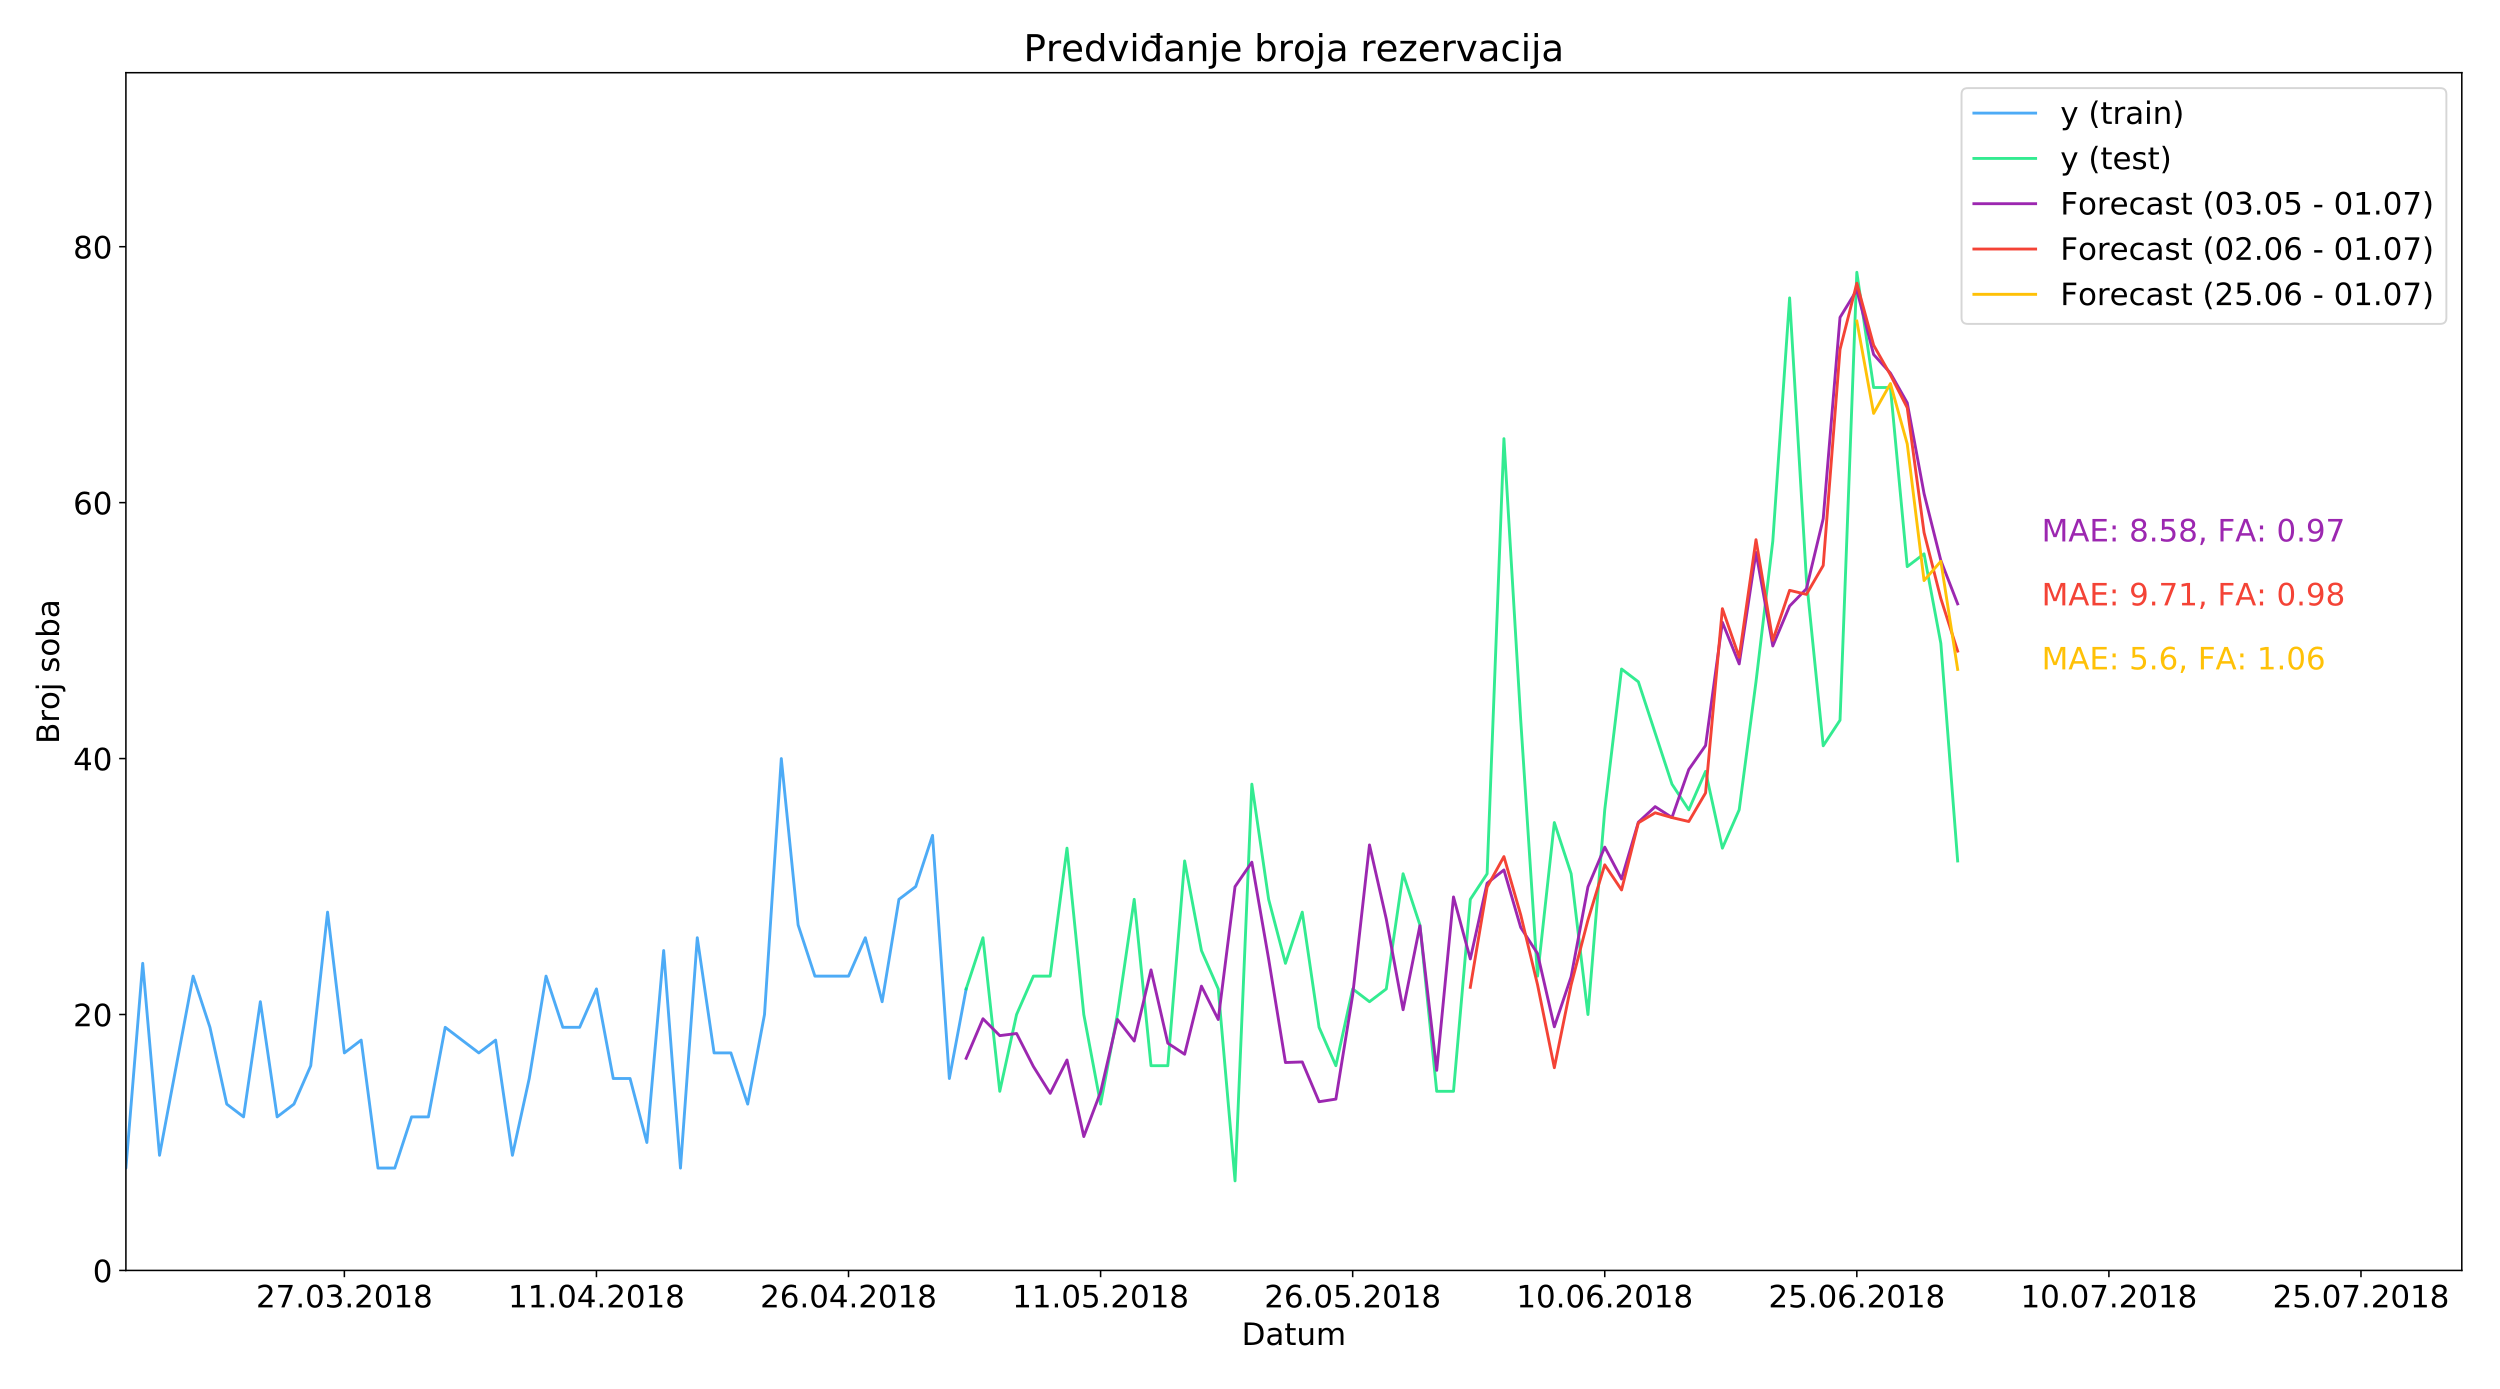 <?xml version="1.0" encoding="utf-8" standalone="no"?>
<!DOCTYPE svg PUBLIC "-//W3C//DTD SVG 1.1//EN"
  "http://www.w3.org/Graphics/SVG/1.1/DTD/svg11.dtd">
<!-- Created with matplotlib (https://matplotlib.org/) -->
<svg height="720pt" version="1.1" viewBox="0 0 1296 720" width="1296pt" xmlns="http://www.w3.org/2000/svg" xmlns:xlink="http://www.w3.org/1999/xlink">
 <defs>
  <style type="text/css">
*{stroke-linecap:butt;stroke-linejoin:round;}
  </style>
 </defs>
 <g id="figure_1">
  <g id="patch_1">
   <path d="M 0 720 
L 1296 720 
L 1296 0 
L 0 0 
z
" style="fill:#ffffff;"/>
  </g>
  <g id="axes_1">
   <g id="patch_2">
    <path d="M 65.27 658.6 
L 1276.2 658.6 
L 1276.2 37.68 
L 65.27 37.68 
z
" style="fill:#ffffff;"/>
   </g>
   <g id="matplotlib.axis_1">
    <g id="xtick_1">
     <g id="line2d_1">
      <defs>
       <path d="M 0 0 
L 0 3.5 
" id="m1355d48a99" style="stroke:#000000;stroke-width:0.8;"/>
      </defs>
      <g>
       <use style="stroke:#000000;stroke-width:0.8;" x="178.522" xlink:href="#m1355d48a99" y="658.6"/>
      </g>
     </g>
     <g id="text_1">
      <!-- 27.03.2018 -->
      <defs>
       <path d="M 19.188 8.297 
L 53.609 8.297 
L 53.609 0 
L 7.328 0 
L 7.328 8.297 
Q 12.938 14.109 22.625 23.891 
Q 32.328 33.688 34.812 36.531 
Q 39.547 41.844 41.422 45.531 
Q 43.312 49.219 43.312 52.781 
Q 43.312 58.594 39.234 62.25 
Q 35.156 65.922 28.609 65.922 
Q 23.969 65.922 18.812 64.312 
Q 13.672 62.703 7.812 59.422 
L 7.812 69.391 
Q 13.766 71.781 18.938 73 
Q 24.125 74.219 28.422 74.219 
Q 39.75 74.219 46.484 68.547 
Q 53.219 62.891 53.219 53.422 
Q 53.219 48.922 51.531 44.891 
Q 49.859 40.875 45.406 35.406 
Q 44.188 33.984 37.641 27.219 
Q 31.109 20.453 19.188 8.297 
z
" id="DejaVuSans-50"/>
       <path d="M 8.203 72.906 
L 55.078 72.906 
L 55.078 68.703 
L 28.609 0 
L 18.312 0 
L 43.219 64.594 
L 8.203 64.594 
z
" id="DejaVuSans-55"/>
       <path d="M 10.688 12.406 
L 21 12.406 
L 21 0 
L 10.688 0 
z
" id="DejaVuSans-46"/>
       <path d="M 31.781 66.406 
Q 24.172 66.406 20.328 58.906 
Q 16.5 51.422 16.5 36.375 
Q 16.5 21.391 20.328 13.891 
Q 24.172 6.391 31.781 6.391 
Q 39.453 6.391 43.281 13.891 
Q 47.125 21.391 47.125 36.375 
Q 47.125 51.422 43.281 58.906 
Q 39.453 66.406 31.781 66.406 
z
M 31.781 74.219 
Q 44.047 74.219 50.516 64.516 
Q 56.984 54.828 56.984 36.375 
Q 56.984 17.969 50.516 8.266 
Q 44.047 -1.422 31.781 -1.422 
Q 19.531 -1.422 13.062 8.266 
Q 6.594 17.969 6.594 36.375 
Q 6.594 54.828 13.062 64.516 
Q 19.531 74.219 31.781 74.219 
z
" id="DejaVuSans-48"/>
       <path d="M 40.578 39.312 
Q 47.656 37.797 51.625 33 
Q 55.609 28.219 55.609 21.188 
Q 55.609 10.406 48.188 4.484 
Q 40.766 -1.422 27.094 -1.422 
Q 22.516 -1.422 17.656 -0.516 
Q 12.797 0.391 7.625 2.203 
L 7.625 11.719 
Q 11.719 9.328 16.594 8.109 
Q 21.484 6.891 26.812 6.891 
Q 36.078 6.891 40.938 10.547 
Q 45.797 14.203 45.797 21.188 
Q 45.797 27.641 41.281 31.266 
Q 36.766 34.906 28.719 34.906 
L 20.219 34.906 
L 20.219 43.016 
L 29.109 43.016 
Q 36.375 43.016 40.234 45.922 
Q 44.094 48.828 44.094 54.297 
Q 44.094 59.906 40.109 62.906 
Q 36.141 65.922 28.719 65.922 
Q 24.656 65.922 20.016 65.031 
Q 15.375 64.156 9.812 62.312 
L 9.812 71.094 
Q 15.438 72.656 20.344 73.438 
Q 25.25 74.219 29.594 74.219 
Q 40.828 74.219 47.359 69.109 
Q 53.906 64.016 53.906 55.328 
Q 53.906 49.266 50.438 45.094 
Q 46.969 40.922 40.578 39.312 
z
" id="DejaVuSans-51"/>
       <path d="M 12.406 8.297 
L 28.516 8.297 
L 28.516 63.922 
L 10.984 60.406 
L 10.984 69.391 
L 28.422 72.906 
L 38.281 72.906 
L 38.281 8.297 
L 54.391 8.297 
L 54.391 0 
L 12.406 0 
z
" id="DejaVuSans-49"/>
       <path d="M 31.781 34.625 
Q 24.75 34.625 20.719 30.859 
Q 16.703 27.094 16.703 20.516 
Q 16.703 13.922 20.719 10.156 
Q 24.75 6.391 31.781 6.391 
Q 38.812 6.391 42.859 10.172 
Q 46.922 13.969 46.922 20.516 
Q 46.922 27.094 42.891 30.859 
Q 38.875 34.625 31.781 34.625 
z
M 21.922 38.812 
Q 15.578 40.375 12.031 44.719 
Q 8.5 49.078 8.5 55.328 
Q 8.5 64.062 14.719 69.141 
Q 20.953 74.219 31.781 74.219 
Q 42.672 74.219 48.875 69.141 
Q 55.078 64.062 55.078 55.328 
Q 55.078 49.078 51.531 44.719 
Q 48 40.375 41.703 38.812 
Q 48.828 37.156 52.797 32.312 
Q 56.781 27.484 56.781 20.516 
Q 56.781 9.906 50.312 4.234 
Q 43.844 -1.422 31.781 -1.422 
Q 19.734 -1.422 13.25 4.234 
Q 6.781 9.906 6.781 20.516 
Q 6.781 27.484 10.781 32.312 
Q 14.797 37.156 21.922 38.812 
z
M 18.312 54.391 
Q 18.312 48.734 21.844 45.562 
Q 25.391 42.391 31.781 42.391 
Q 38.141 42.391 41.719 45.562 
Q 45.312 48.734 45.312 54.391 
Q 45.312 60.062 41.719 63.234 
Q 38.141 66.406 31.781 66.406 
Q 25.391 66.406 21.844 63.234 
Q 18.312 60.062 18.312 54.391 
z
" id="DejaVuSans-56"/>
      </defs>
      <g transform="translate(132.717 677.758)scale(0.16 -0.16)">
       <use xlink:href="#DejaVuSans-50"/>
       <use x="63.623" xlink:href="#DejaVuSans-55"/>
       <use x="127.246" xlink:href="#DejaVuSans-46"/>
       <use x="159.033" xlink:href="#DejaVuSans-48"/>
       <use x="222.656" xlink:href="#DejaVuSans-51"/>
       <use x="286.279" xlink:href="#DejaVuSans-46"/>
       <use x="318.066" xlink:href="#DejaVuSans-50"/>
       <use x="381.689" xlink:href="#DejaVuSans-48"/>
       <use x="445.312" xlink:href="#DejaVuSans-49"/>
       <use x="508.936" xlink:href="#DejaVuSans-56"/>
      </g>
     </g>
    </g>
    <g id="xtick_2">
     <g id="line2d_2">
      <g>
       <use style="stroke:#000000;stroke-width:0.8;" x="309.198" xlink:href="#m1355d48a99" y="658.6"/>
      </g>
     </g>
     <g id="text_2">
      <!-- 11.04.2018 -->
      <defs>
       <path d="M 37.797 64.312 
L 12.891 25.391 
L 37.797 25.391 
z
M 35.203 72.906 
L 47.609 72.906 
L 47.609 25.391 
L 58.016 25.391 
L 58.016 17.188 
L 47.609 17.188 
L 47.609 0 
L 37.797 0 
L 37.797 17.188 
L 4.891 17.188 
L 4.891 26.703 
z
" id="DejaVuSans-52"/>
      </defs>
      <g transform="translate(263.393 677.758)scale(0.16 -0.16)">
       <use xlink:href="#DejaVuSans-49"/>
       <use x="63.623" xlink:href="#DejaVuSans-49"/>
       <use x="127.246" xlink:href="#DejaVuSans-46"/>
       <use x="159.033" xlink:href="#DejaVuSans-48"/>
       <use x="222.656" xlink:href="#DejaVuSans-52"/>
       <use x="286.279" xlink:href="#DejaVuSans-46"/>
       <use x="318.066" xlink:href="#DejaVuSans-50"/>
       <use x="381.689" xlink:href="#DejaVuSans-48"/>
       <use x="445.312" xlink:href="#DejaVuSans-49"/>
       <use x="508.936" xlink:href="#DejaVuSans-56"/>
      </g>
     </g>
    </g>
    <g id="xtick_3">
     <g id="line2d_3">
      <g>
       <use style="stroke:#000000;stroke-width:0.8;" x="439.874" xlink:href="#m1355d48a99" y="658.6"/>
      </g>
     </g>
     <g id="text_3">
      <!-- 26.04.2018 -->
      <defs>
       <path d="M 33.016 40.375 
Q 26.375 40.375 22.484 35.828 
Q 18.609 31.297 18.609 23.391 
Q 18.609 15.531 22.484 10.953 
Q 26.375 6.391 33.016 6.391 
Q 39.656 6.391 43.531 10.953 
Q 47.406 15.531 47.406 23.391 
Q 47.406 31.297 43.531 35.828 
Q 39.656 40.375 33.016 40.375 
z
M 52.594 71.297 
L 52.594 62.312 
Q 48.875 64.062 45.094 64.984 
Q 41.312 65.922 37.594 65.922 
Q 27.828 65.922 22.672 59.328 
Q 17.531 52.734 16.797 39.406 
Q 19.672 43.656 24.016 45.922 
Q 28.375 48.188 33.594 48.188 
Q 44.578 48.188 50.953 41.516 
Q 57.328 34.859 57.328 23.391 
Q 57.328 12.156 50.688 5.359 
Q 44.047 -1.422 33.016 -1.422 
Q 20.359 -1.422 13.672 8.266 
Q 6.984 17.969 6.984 36.375 
Q 6.984 53.656 15.188 63.938 
Q 23.391 74.219 37.203 74.219 
Q 40.922 74.219 44.703 73.484 
Q 48.484 72.75 52.594 71.297 
z
" id="DejaVuSans-54"/>
      </defs>
      <g transform="translate(394.069 677.758)scale(0.16 -0.16)">
       <use xlink:href="#DejaVuSans-50"/>
       <use x="63.623" xlink:href="#DejaVuSans-54"/>
       <use x="127.246" xlink:href="#DejaVuSans-46"/>
       <use x="159.033" xlink:href="#DejaVuSans-48"/>
       <use x="222.656" xlink:href="#DejaVuSans-52"/>
       <use x="286.279" xlink:href="#DejaVuSans-46"/>
       <use x="318.066" xlink:href="#DejaVuSans-50"/>
       <use x="381.689" xlink:href="#DejaVuSans-48"/>
       <use x="445.312" xlink:href="#DejaVuSans-49"/>
       <use x="508.936" xlink:href="#DejaVuSans-56"/>
      </g>
     </g>
    </g>
    <g id="xtick_4">
     <g id="line2d_4">
      <g>
       <use style="stroke:#000000;stroke-width:0.8;" x="570.55" xlink:href="#m1355d48a99" y="658.6"/>
      </g>
     </g>
     <g id="text_4">
      <!-- 11.05.2018 -->
      <defs>
       <path d="M 10.797 72.906 
L 49.516 72.906 
L 49.516 64.594 
L 19.828 64.594 
L 19.828 46.734 
Q 21.969 47.469 24.109 47.828 
Q 26.266 48.188 28.422 48.188 
Q 40.625 48.188 47.75 41.5 
Q 54.891 34.812 54.891 23.391 
Q 54.891 11.625 47.562 5.094 
Q 40.234 -1.422 26.906 -1.422 
Q 22.312 -1.422 17.547 -0.641 
Q 12.797 0.141 7.719 1.703 
L 7.719 11.625 
Q 12.109 9.234 16.797 8.062 
Q 21.484 6.891 26.703 6.891 
Q 35.156 6.891 40.078 11.328 
Q 45.016 15.766 45.016 23.391 
Q 45.016 31 40.078 35.438 
Q 35.156 39.891 26.703 39.891 
Q 22.75 39.891 18.812 39.016 
Q 14.891 38.141 10.797 36.281 
z
" id="DejaVuSans-53"/>
      </defs>
      <g transform="translate(524.745 677.758)scale(0.16 -0.16)">
       <use xlink:href="#DejaVuSans-49"/>
       <use x="63.623" xlink:href="#DejaVuSans-49"/>
       <use x="127.246" xlink:href="#DejaVuSans-46"/>
       <use x="159.033" xlink:href="#DejaVuSans-48"/>
       <use x="222.656" xlink:href="#DejaVuSans-53"/>
       <use x="286.279" xlink:href="#DejaVuSans-46"/>
       <use x="318.066" xlink:href="#DejaVuSans-50"/>
       <use x="381.689" xlink:href="#DejaVuSans-48"/>
       <use x="445.312" xlink:href="#DejaVuSans-49"/>
       <use x="508.936" xlink:href="#DejaVuSans-56"/>
      </g>
     </g>
    </g>
    <g id="xtick_5">
     <g id="line2d_5">
      <g>
       <use style="stroke:#000000;stroke-width:0.8;" x="701.226" xlink:href="#m1355d48a99" y="658.6"/>
      </g>
     </g>
     <g id="text_5">
      <!-- 26.05.2018 -->
      <g transform="translate(655.421 677.758)scale(0.16 -0.16)">
       <use xlink:href="#DejaVuSans-50"/>
       <use x="63.623" xlink:href="#DejaVuSans-54"/>
       <use x="127.246" xlink:href="#DejaVuSans-46"/>
       <use x="159.033" xlink:href="#DejaVuSans-48"/>
       <use x="222.656" xlink:href="#DejaVuSans-53"/>
       <use x="286.279" xlink:href="#DejaVuSans-46"/>
       <use x="318.066" xlink:href="#DejaVuSans-50"/>
       <use x="381.689" xlink:href="#DejaVuSans-48"/>
       <use x="445.312" xlink:href="#DejaVuSans-49"/>
       <use x="508.936" xlink:href="#DejaVuSans-56"/>
      </g>
     </g>
    </g>
    <g id="xtick_6">
     <g id="line2d_6">
      <g>
       <use style="stroke:#000000;stroke-width:0.8;" x="831.902" xlink:href="#m1355d48a99" y="658.6"/>
      </g>
     </g>
     <g id="text_6">
      <!-- 10.06.2018 -->
      <g transform="translate(786.097 677.758)scale(0.16 -0.16)">
       <use xlink:href="#DejaVuSans-49"/>
       <use x="63.623" xlink:href="#DejaVuSans-48"/>
       <use x="127.246" xlink:href="#DejaVuSans-46"/>
       <use x="159.033" xlink:href="#DejaVuSans-48"/>
       <use x="222.656" xlink:href="#DejaVuSans-54"/>
       <use x="286.279" xlink:href="#DejaVuSans-46"/>
       <use x="318.066" xlink:href="#DejaVuSans-50"/>
       <use x="381.689" xlink:href="#DejaVuSans-48"/>
       <use x="445.312" xlink:href="#DejaVuSans-49"/>
       <use x="508.936" xlink:href="#DejaVuSans-56"/>
      </g>
     </g>
    </g>
    <g id="xtick_7">
     <g id="line2d_7">
      <g>
       <use style="stroke:#000000;stroke-width:0.8;" x="962.578" xlink:href="#m1355d48a99" y="658.6"/>
      </g>
     </g>
     <g id="text_7">
      <!-- 25.06.2018 -->
      <g transform="translate(916.773 677.758)scale(0.16 -0.16)">
       <use xlink:href="#DejaVuSans-50"/>
       <use x="63.623" xlink:href="#DejaVuSans-53"/>
       <use x="127.246" xlink:href="#DejaVuSans-46"/>
       <use x="159.033" xlink:href="#DejaVuSans-48"/>
       <use x="222.656" xlink:href="#DejaVuSans-54"/>
       <use x="286.279" xlink:href="#DejaVuSans-46"/>
       <use x="318.066" xlink:href="#DejaVuSans-50"/>
       <use x="381.689" xlink:href="#DejaVuSans-48"/>
       <use x="445.312" xlink:href="#DejaVuSans-49"/>
       <use x="508.936" xlink:href="#DejaVuSans-56"/>
      </g>
     </g>
    </g>
    <g id="xtick_8">
     <g id="line2d_8">
      <g>
       <use style="stroke:#000000;stroke-width:0.8;" x="1093.254" xlink:href="#m1355d48a99" y="658.6"/>
      </g>
     </g>
     <g id="text_8">
      <!-- 10.07.2018 -->
      <g transform="translate(1047.449 677.758)scale(0.16 -0.16)">
       <use xlink:href="#DejaVuSans-49"/>
       <use x="63.623" xlink:href="#DejaVuSans-48"/>
       <use x="127.246" xlink:href="#DejaVuSans-46"/>
       <use x="159.033" xlink:href="#DejaVuSans-48"/>
       <use x="222.656" xlink:href="#DejaVuSans-55"/>
       <use x="286.279" xlink:href="#DejaVuSans-46"/>
       <use x="318.066" xlink:href="#DejaVuSans-50"/>
       <use x="381.689" xlink:href="#DejaVuSans-48"/>
       <use x="445.312" xlink:href="#DejaVuSans-49"/>
       <use x="508.936" xlink:href="#DejaVuSans-56"/>
      </g>
     </g>
    </g>
    <g id="xtick_9">
     <g id="line2d_9">
      <g>
       <use style="stroke:#000000;stroke-width:0.8;" x="1223.93" xlink:href="#m1355d48a99" y="658.6"/>
      </g>
     </g>
     <g id="text_9">
      <!-- 25.07.2018 -->
      <g transform="translate(1178.125 677.758)scale(0.16 -0.16)">
       <use xlink:href="#DejaVuSans-50"/>
       <use x="63.623" xlink:href="#DejaVuSans-53"/>
       <use x="127.246" xlink:href="#DejaVuSans-46"/>
       <use x="159.033" xlink:href="#DejaVuSans-48"/>
       <use x="222.656" xlink:href="#DejaVuSans-55"/>
       <use x="286.279" xlink:href="#DejaVuSans-46"/>
       <use x="318.066" xlink:href="#DejaVuSans-50"/>
       <use x="381.689" xlink:href="#DejaVuSans-48"/>
       <use x="445.312" xlink:href="#DejaVuSans-49"/>
       <use x="508.936" xlink:href="#DejaVuSans-56"/>
      </g>
     </g>
    </g>
    <g id="text_10">
     <!-- Datum -->
     <defs>
      <path d="M 19.672 64.797 
L 19.672 8.109 
L 31.594 8.109 
Q 46.688 8.109 53.688 14.938 
Q 60.688 21.781 60.688 36.531 
Q 60.688 51.172 53.688 57.984 
Q 46.688 64.797 31.594 64.797 
z
M 9.812 72.906 
L 30.078 72.906 
Q 51.266 72.906 61.172 64.094 
Q 71.094 55.281 71.094 36.531 
Q 71.094 17.672 61.125 8.828 
Q 51.172 0 30.078 0 
L 9.812 0 
z
" id="DejaVuSans-68"/>
      <path d="M 34.281 27.484 
Q 23.391 27.484 19.188 25 
Q 14.984 22.516 14.984 16.5 
Q 14.984 11.719 18.141 8.906 
Q 21.297 6.109 26.703 6.109 
Q 34.188 6.109 38.703 11.406 
Q 43.219 16.703 43.219 25.484 
L 43.219 27.484 
z
M 52.203 31.203 
L 52.203 0 
L 43.219 0 
L 43.219 8.297 
Q 40.141 3.328 35.547 0.953 
Q 30.953 -1.422 24.312 -1.422 
Q 15.922 -1.422 10.953 3.297 
Q 6 8.016 6 15.922 
Q 6 25.141 12.172 29.828 
Q 18.359 34.516 30.609 34.516 
L 43.219 34.516 
L 43.219 35.406 
Q 43.219 41.609 39.141 45 
Q 35.062 48.391 27.688 48.391 
Q 23 48.391 18.547 47.266 
Q 14.109 46.141 10.016 43.891 
L 10.016 52.203 
Q 14.938 54.109 19.578 55.047 
Q 24.219 56 28.609 56 
Q 40.484 56 46.344 49.844 
Q 52.203 43.703 52.203 31.203 
z
" id="DejaVuSans-97"/>
      <path d="M 18.312 70.219 
L 18.312 54.688 
L 36.812 54.688 
L 36.812 47.703 
L 18.312 47.703 
L 18.312 18.016 
Q 18.312 11.328 20.141 9.422 
Q 21.969 7.516 27.594 7.516 
L 36.812 7.516 
L 36.812 0 
L 27.594 0 
Q 17.188 0 13.234 3.875 
Q 9.281 7.766 9.281 18.016 
L 9.281 47.703 
L 2.688 47.703 
L 2.688 54.688 
L 9.281 54.688 
L 9.281 70.219 
z
" id="DejaVuSans-116"/>
      <path d="M 8.5 21.578 
L 8.5 54.688 
L 17.484 54.688 
L 17.484 21.922 
Q 17.484 14.156 20.5 10.266 
Q 23.531 6.391 29.594 6.391 
Q 36.859 6.391 41.078 11.031 
Q 45.312 15.672 45.312 23.688 
L 45.312 54.688 
L 54.297 54.688 
L 54.297 0 
L 45.312 0 
L 45.312 8.406 
Q 42.047 3.422 37.719 1 
Q 33.406 -1.422 27.688 -1.422 
Q 18.266 -1.422 13.375 4.438 
Q 8.5 10.297 8.5 21.578 
z
M 31.109 56 
z
" id="DejaVuSans-117"/>
      <path d="M 52 44.188 
Q 55.375 50.25 60.062 53.125 
Q 64.75 56 71.094 56 
Q 79.641 56 84.281 50.016 
Q 88.922 44.047 88.922 33.016 
L 88.922 0 
L 79.891 0 
L 79.891 32.719 
Q 79.891 40.578 77.094 44.375 
Q 74.312 48.188 68.609 48.188 
Q 61.625 48.188 57.562 43.547 
Q 53.516 38.922 53.516 30.906 
L 53.516 0 
L 44.484 0 
L 44.484 32.719 
Q 44.484 40.625 41.703 44.406 
Q 38.922 48.188 33.109 48.188 
Q 26.219 48.188 22.156 43.531 
Q 18.109 38.875 18.109 30.906 
L 18.109 0 
L 9.078 0 
L 9.078 54.688 
L 18.109 54.688 
L 18.109 46.188 
Q 21.188 51.219 25.484 53.609 
Q 29.781 56 35.688 56 
Q 41.656 56 45.828 52.969 
Q 50 49.953 52 44.188 
z
" id="DejaVuSans-109"/>
     </defs>
     <g transform="translate(643.674 697.242)scale(0.16 -0.16)">
      <use xlink:href="#DejaVuSans-68"/>
      <use x="77.002" xlink:href="#DejaVuSans-97"/>
      <use x="138.281" xlink:href="#DejaVuSans-116"/>
      <use x="177.49" xlink:href="#DejaVuSans-117"/>
      <use x="240.869" xlink:href="#DejaVuSans-109"/>
     </g>
    </g>
   </g>
   <g id="matplotlib.axis_2">
    <g id="ytick_1">
     <g id="line2d_10">
      <defs>
       <path d="M 0 0 
L -3.5 0 
" id="mf311045076" style="stroke:#000000;stroke-width:0.8;"/>
      </defs>
      <g>
       <use style="stroke:#000000;stroke-width:0.8;" x="65.27" xlink:href="#mf311045076" y="658.6"/>
      </g>
     </g>
     <g id="text_11">
      <!-- 0 -->
      <g transform="translate(48.09 664.679)scale(0.16 -0.16)">
       <use xlink:href="#DejaVuSans-48"/>
      </g>
     </g>
    </g>
    <g id="ytick_2">
     <g id="line2d_11">
      <g>
       <use style="stroke:#000000;stroke-width:0.8;" x="65.27" xlink:href="#mf311045076" y="525.925"/>
      </g>
     </g>
     <g id="text_12">
      <!-- 20 -->
      <g transform="translate(37.91 532.004)scale(0.16 -0.16)">
       <use xlink:href="#DejaVuSans-50"/>
       <use x="63.623" xlink:href="#DejaVuSans-48"/>
      </g>
     </g>
    </g>
    <g id="ytick_3">
     <g id="line2d_12">
      <g>
       <use style="stroke:#000000;stroke-width:0.8;" x="65.27" xlink:href="#mf311045076" y="393.25"/>
      </g>
     </g>
     <g id="text_13">
      <!-- 40 -->
      <g transform="translate(37.91 399.328)scale(0.16 -0.16)">
       <use xlink:href="#DejaVuSans-52"/>
       <use x="63.623" xlink:href="#DejaVuSans-48"/>
      </g>
     </g>
    </g>
    <g id="ytick_4">
     <g id="line2d_13">
      <g>
       <use style="stroke:#000000;stroke-width:0.8;" x="65.27" xlink:href="#mf311045076" y="260.574"/>
      </g>
     </g>
     <g id="text_14">
      <!-- 60 -->
      <g transform="translate(37.91 266.653)scale(0.16 -0.16)">
       <use xlink:href="#DejaVuSans-54"/>
       <use x="63.623" xlink:href="#DejaVuSans-48"/>
      </g>
     </g>
    </g>
    <g id="ytick_5">
     <g id="line2d_14">
      <g>
       <use style="stroke:#000000;stroke-width:0.8;" x="65.27" xlink:href="#mf311045076" y="127.899"/>
      </g>
     </g>
     <g id="text_15">
      <!-- 80 -->
      <g transform="translate(37.91 133.978)scale(0.16 -0.16)">
       <use xlink:href="#DejaVuSans-56"/>
       <use x="63.623" xlink:href="#DejaVuSans-48"/>
      </g>
     </g>
    </g>
    <g id="text_16">
     <!-- Broj soba -->
     <defs>
      <path d="M 19.672 34.812 
L 19.672 8.109 
L 35.5 8.109 
Q 43.453 8.109 47.281 11.406 
Q 51.125 14.703 51.125 21.484 
Q 51.125 28.328 47.281 31.562 
Q 43.453 34.812 35.5 34.812 
z
M 19.672 64.797 
L 19.672 42.828 
L 34.281 42.828 
Q 41.5 42.828 45.031 45.531 
Q 48.578 48.25 48.578 53.812 
Q 48.578 59.328 45.031 62.062 
Q 41.5 64.797 34.281 64.797 
z
M 9.812 72.906 
L 35.016 72.906 
Q 46.297 72.906 52.391 68.219 
Q 58.5 63.531 58.5 54.891 
Q 58.5 48.188 55.375 44.234 
Q 52.25 40.281 46.188 39.312 
Q 53.469 37.75 57.5 32.781 
Q 61.531 27.828 61.531 20.406 
Q 61.531 10.641 54.891 5.312 
Q 48.25 0 35.984 0 
L 9.812 0 
z
" id="DejaVuSans-66"/>
      <path d="M 41.109 46.297 
Q 39.594 47.172 37.812 47.578 
Q 36.031 48 33.891 48 
Q 26.266 48 22.188 43.047 
Q 18.109 38.094 18.109 28.812 
L 18.109 0 
L 9.078 0 
L 9.078 54.688 
L 18.109 54.688 
L 18.109 46.188 
Q 20.953 51.172 25.484 53.578 
Q 30.031 56 36.531 56 
Q 37.453 56 38.578 55.875 
Q 39.703 55.766 41.062 55.516 
z
" id="DejaVuSans-114"/>
      <path d="M 30.609 48.391 
Q 23.391 48.391 19.188 42.75 
Q 14.984 37.109 14.984 27.297 
Q 14.984 17.484 19.156 11.844 
Q 23.344 6.203 30.609 6.203 
Q 37.797 6.203 41.984 11.859 
Q 46.188 17.531 46.188 27.297 
Q 46.188 37.016 41.984 42.703 
Q 37.797 48.391 30.609 48.391 
z
M 30.609 56 
Q 42.328 56 49.016 48.375 
Q 55.719 40.766 55.719 27.297 
Q 55.719 13.875 49.016 6.219 
Q 42.328 -1.422 30.609 -1.422 
Q 18.844 -1.422 12.172 6.219 
Q 5.516 13.875 5.516 27.297 
Q 5.516 40.766 12.172 48.375 
Q 18.844 56 30.609 56 
z
" id="DejaVuSans-111"/>
      <path d="M 9.422 54.688 
L 18.406 54.688 
L 18.406 -0.984 
Q 18.406 -11.422 14.422 -16.109 
Q 10.453 -20.797 1.609 -20.797 
L -1.812 -20.797 
L -1.812 -13.188 
L 0.594 -13.188 
Q 5.719 -13.188 7.562 -10.812 
Q 9.422 -8.453 9.422 -0.984 
z
M 9.422 75.984 
L 18.406 75.984 
L 18.406 64.594 
L 9.422 64.594 
z
" id="DejaVuSans-106"/>
      <path id="DejaVuSans-32"/>
      <path d="M 44.281 53.078 
L 44.281 44.578 
Q 40.484 46.531 36.375 47.5 
Q 32.281 48.484 27.875 48.484 
Q 21.188 48.484 17.844 46.438 
Q 14.5 44.391 14.5 40.281 
Q 14.5 37.156 16.891 35.375 
Q 19.281 33.594 26.516 31.984 
L 29.594 31.297 
Q 39.156 29.25 43.188 25.516 
Q 47.219 21.781 47.219 15.094 
Q 47.219 7.469 41.188 3.016 
Q 35.156 -1.422 24.609 -1.422 
Q 20.219 -1.422 15.453 -0.562 
Q 10.688 0.297 5.422 2 
L 5.422 11.281 
Q 10.406 8.688 15.234 7.391 
Q 20.062 6.109 24.812 6.109 
Q 31.156 6.109 34.562 8.281 
Q 37.984 10.453 37.984 14.406 
Q 37.984 18.062 35.516 20.016 
Q 33.062 21.969 24.703 23.781 
L 21.578 24.516 
Q 13.234 26.266 9.516 29.906 
Q 5.812 33.547 5.812 39.891 
Q 5.812 47.609 11.281 51.797 
Q 16.75 56 26.812 56 
Q 31.781 56 36.172 55.266 
Q 40.578 54.547 44.281 53.078 
z
" id="DejaVuSans-115"/>
      <path d="M 48.688 27.297 
Q 48.688 37.203 44.609 42.844 
Q 40.531 48.484 33.406 48.484 
Q 26.266 48.484 22.188 42.844 
Q 18.109 37.203 18.109 27.297 
Q 18.109 17.391 22.188 11.75 
Q 26.266 6.109 33.406 6.109 
Q 40.531 6.109 44.609 11.75 
Q 48.688 17.391 48.688 27.297 
z
M 18.109 46.391 
Q 20.953 51.266 25.266 53.625 
Q 29.594 56 35.594 56 
Q 45.562 56 51.781 48.094 
Q 58.016 40.188 58.016 27.297 
Q 58.016 14.406 51.781 6.484 
Q 45.562 -1.422 35.594 -1.422 
Q 29.594 -1.422 25.266 0.953 
Q 20.953 3.328 18.109 8.203 
L 18.109 0 
L 9.078 0 
L 9.078 75.984 
L 18.109 75.984 
z
" id="DejaVuSans-98"/>
     </defs>
     <g transform="translate(30.582 385.619)rotate(-90)scale(0.16 -0.16)">
      <use xlink:href="#DejaVuSans-66"/>
      <use x="68.604" xlink:href="#DejaVuSans-114"/>
      <use x="109.686" xlink:href="#DejaVuSans-111"/>
      <use x="170.867" xlink:href="#DejaVuSans-106"/>
      <use x="198.65" xlink:href="#DejaVuSans-32"/>
      <use x="230.438" xlink:href="#DejaVuSans-115"/>
      <use x="282.537" xlink:href="#DejaVuSans-111"/>
      <use x="343.719" xlink:href="#DejaVuSans-98"/>
      <use x="407.195" xlink:href="#DejaVuSans-97"/>
     </g>
    </g>
   </g>
   <g id="line2d_15">
    <path clip-path="url(#p4c19c016e8)" d="M 56.558 559.094 
L 65.27 605.53 
L 73.982 499.39 
L 82.693 598.896 
L 91.405 552.46 
L 100.117 506.024 
L 108.829 532.559 
L 117.54 572.361 
L 126.252 578.995 
L 134.964 519.291 
L 143.676 578.995 
L 152.387 572.361 
L 161.099 552.46 
L 169.811 472.855 
L 178.522 545.826 
L 187.234 539.192 
L 195.946 605.53 
L 204.658 605.53 
L 213.369 578.995 
L 222.081 578.995 
L 230.793 532.559 
L 239.505 539.192 
L 248.216 545.826 
L 256.928 539.192 
L 265.64 598.896 
L 274.351 559.094 
L 283.063 506.024 
L 291.775 532.559 
L 300.487 532.559 
L 309.198 512.657 
L 317.91 559.094 
L 326.622 559.094 
L 335.334 592.262 
L 344.045 492.756 
L 352.757 605.53 
L 361.469 486.122 
L 370.18 545.826 
L 378.892 545.826 
L 387.604 572.361 
L 396.316 525.925 
L 405.027 393.25 
L 413.739 479.488 
L 422.451 506.024 
L 431.163 506.024 
L 439.874 506.024 
L 448.586 486.122 
L 457.298 519.291 
L 466.009 466.221 
L 474.721 459.587 
L 483.433 433.052 
L 492.145 559.094 
L 500.856 512.657 
" style="fill:none;stroke:#2196f3;stroke-linecap:square;stroke-opacity:0.8;stroke-width:1.5;"/>
   </g>
   <g id="line2d_16">
    <path clip-path="url(#p4c19c016e8)" d="M 500.856 512.657 
L 509.568 486.122 
L 518.28 565.727 
L 526.992 525.925 
L 535.703 506.024 
L 544.415 506.024 
L 553.127 439.686 
L 561.838 525.925 
L 570.55 572.361 
L 579.262 525.925 
L 587.974 466.221 
L 596.685 552.46 
L 605.397 552.46 
L 614.109 446.32 
L 622.821 492.756 
L 631.532 512.657 
L 640.244 612.164 
L 648.956 406.517 
L 657.667 466.221 
L 666.379 499.39 
L 675.091 472.855 
L 683.803 532.559 
L 692.514 552.46 
L 701.226 512.657 
L 709.938 519.291 
L 718.649 512.657 
L 727.361 452.953 
L 736.073 479.488 
L 744.785 565.727 
L 753.496 565.727 
L 762.208 466.221 
L 770.92 452.953 
L 779.632 227.406 
L 788.343 373.348 
L 797.055 506.024 
L 805.767 426.418 
L 814.478 452.953 
L 823.19 525.925 
L 831.902 419.785 
L 840.614 346.813 
L 849.325 353.447 
L 858.037 379.982 
L 866.749 406.517 
L 875.461 419.785 
L 884.172 399.883 
L 892.884 439.686 
L 901.596 419.785 
L 910.307 353.447 
L 919.019 280.476 
L 927.731 154.434 
L 936.443 300.377 
L 945.154 386.616 
L 953.866 373.348 
L 962.578 141.167 
L 971.29 200.871 
L 980.001 200.871 
L 988.713 293.743 
L 997.425 287.109 
L 1006.136 333.546 
L 1014.848 446.32 
" style="fill:none;stroke:#00e676;stroke-linecap:square;stroke-opacity:0.8;stroke-width:1.5;"/>
   </g>
   <g id="line2d_17">
    <path clip-path="url(#p4c19c016e8)" d="M 500.856 548.616 
L 509.568 528.12 
L 518.28 536.87 
L 526.992 535.768 
L 535.703 552.867 
L 544.415 566.787 
L 553.127 549.501 
L 561.838 589.184 
L 570.55 566.095 
L 579.262 528.463 
L 587.974 539.672 
L 596.685 502.805 
L 605.397 540.786 
L 614.109 546.525 
L 622.821 511.211 
L 631.532 528.513 
L 640.244 459.605 
L 648.956 446.96 
L 657.667 497.191 
L 666.379 550.807 
L 675.091 550.516 
L 683.803 571.14 
L 692.514 569.771 
L 701.226 515.857 
L 709.938 438.011 
L 718.649 476.443 
L 727.361 523.443 
L 736.073 479.891 
L 744.785 554.861 
L 753.496 464.979 
L 762.208 497.106 
L 770.92 457.847 
L 779.632 450.982 
L 788.343 480.791 
L 797.055 494.344 
L 805.767 532.293 
L 814.478 506.316 
L 823.19 459.744 
L 831.902 439.153 
L 840.614 455.668 
L 849.325 426.232 
L 858.037 418.165 
L 866.749 423.796 
L 875.461 398.919 
L 884.172 386.463 
L 892.884 322.618 
L 901.596 344.181 
L 910.307 286.388 
L 919.019 334.872 
L 927.731 314.183 
L 936.443 305.231 
L 945.154 268.885 
L 953.866 164.55 
L 962.578 150.338 
L 971.29 183.773 
L 980.001 193.434 
L 988.713 208.823 
L 997.425 255.848 
L 1006.136 290.585 
L 1014.848 313.045 
" style="fill:none;stroke:#9c27b0;stroke-linecap:square;stroke-width:1.5;"/>
   </g>
   <g id="line2d_18">
    <path clip-path="url(#p4c19c016e8)" d="M 762.208 511.817 
L 770.92 459.849 
L 779.632 444.061 
L 788.343 474.252 
L 797.055 510.464 
L 805.767 553.494 
L 814.478 510.535 
L 823.19 476.957 
L 831.902 448.338 
L 840.614 461.348 
L 849.325 426.562 
L 858.037 421.347 
L 866.749 423.829 
L 875.461 425.871 
L 884.172 411.038 
L 892.884 315.534 
L 901.596 340.693 
L 910.307 279.784 
L 919.019 331.935 
L 927.731 306.035 
L 936.443 308.115 
L 945.154 293.153 
L 953.866 181.16 
L 962.578 146.827 
L 971.29 178.928 
L 980.001 194.35 
L 988.713 211.381 
L 997.425 276.07 
L 1006.136 310.308 
L 1014.848 337.541 
" style="fill:none;stroke:#f44336;stroke-linecap:square;stroke-width:1.5;"/>
   </g>
   <g id="line2d_19">
    <path clip-path="url(#p4c19c016e8)" d="M 962.578 166.454 
L 971.29 214.305 
L 980.001 198.85 
L 988.713 230.14 
L 997.425 300.959 
L 1006.136 290.974 
L 1014.848 347.024 
" style="fill:none;stroke:#ffc107;stroke-linecap:square;stroke-width:1.5;"/>
   </g>
   <g id="patch_3">
    <path d="M 65.27 658.6 
L 65.27 37.68 
" style="fill:none;stroke:#000000;stroke-linecap:square;stroke-linejoin:miter;stroke-width:0.8;"/>
   </g>
   <g id="patch_4">
    <path d="M 1276.2 658.6 
L 1276.2 37.68 
" style="fill:none;stroke:#000000;stroke-linecap:square;stroke-linejoin:miter;stroke-width:0.8;"/>
   </g>
   <g id="patch_5">
    <path d="M 65.27 658.6 
L 1276.2 658.6 
" style="fill:none;stroke:#000000;stroke-linecap:square;stroke-linejoin:miter;stroke-width:0.8;"/>
   </g>
   <g id="patch_6">
    <path d="M 65.27 37.68 
L 1276.2 37.68 
" style="fill:none;stroke:#000000;stroke-linecap:square;stroke-linejoin:miter;stroke-width:0.8;"/>
   </g>
   <g id="text_17">
    <!-- MAE: 5.6, FA: 1.06 -->
    <defs>
     <path d="M 9.812 72.906 
L 24.516 72.906 
L 43.109 23.297 
L 61.812 72.906 
L 76.516 72.906 
L 76.516 0 
L 66.891 0 
L 66.891 64.016 
L 48.094 14.016 
L 38.188 14.016 
L 19.391 64.016 
L 19.391 0 
L 9.812 0 
z
" id="DejaVuSans-77"/>
     <path d="M 34.188 63.188 
L 20.797 26.906 
L 47.609 26.906 
z
M 28.609 72.906 
L 39.797 72.906 
L 67.578 0 
L 57.328 0 
L 50.688 18.703 
L 17.828 18.703 
L 11.188 0 
L 0.781 0 
z
" id="DejaVuSans-65"/>
     <path d="M 9.812 72.906 
L 55.906 72.906 
L 55.906 64.594 
L 19.672 64.594 
L 19.672 43.016 
L 54.391 43.016 
L 54.391 34.719 
L 19.672 34.719 
L 19.672 8.297 
L 56.781 8.297 
L 56.781 0 
L 9.812 0 
z
" id="DejaVuSans-69"/>
     <path d="M 11.719 12.406 
L 22.016 12.406 
L 22.016 0 
L 11.719 0 
z
M 11.719 51.703 
L 22.016 51.703 
L 22.016 39.312 
L 11.719 39.312 
z
" id="DejaVuSans-58"/>
     <path d="M 11.719 12.406 
L 22.016 12.406 
L 22.016 4 
L 14.016 -11.625 
L 7.719 -11.625 
L 11.719 4 
z
" id="DejaVuSans-44"/>
     <path d="M 9.812 72.906 
L 51.703 72.906 
L 51.703 64.594 
L 19.672 64.594 
L 19.672 43.109 
L 48.578 43.109 
L 48.578 34.812 
L 19.672 34.812 
L 19.672 0 
L 9.812 0 
z
" id="DejaVuSans-70"/>
    </defs>
    <g style="fill:#ffc107;" transform="translate(1058.407 347.024)scale(0.16 -0.16)">
     <use xlink:href="#DejaVuSans-77"/>
     <use x="86.279" xlink:href="#DejaVuSans-65"/>
     <use x="154.688" xlink:href="#DejaVuSans-69"/>
     <use x="217.871" xlink:href="#DejaVuSans-58"/>
     <use x="251.562" xlink:href="#DejaVuSans-32"/>
     <use x="283.35" xlink:href="#DejaVuSans-53"/>
     <use x="346.973" xlink:href="#DejaVuSans-46"/>
     <use x="378.76" xlink:href="#DejaVuSans-54"/>
     <use x="442.383" xlink:href="#DejaVuSans-44"/>
     <use x="474.17" xlink:href="#DejaVuSans-32"/>
     <use x="505.957" xlink:href="#DejaVuSans-70"/>
     <use x="563.336" xlink:href="#DejaVuSans-65"/>
     <use x="631.729" xlink:href="#DejaVuSans-58"/>
     <use x="665.42" xlink:href="#DejaVuSans-32"/>
     <use x="697.207" xlink:href="#DejaVuSans-49"/>
     <use x="760.83" xlink:href="#DejaVuSans-46"/>
     <use x="792.617" xlink:href="#DejaVuSans-48"/>
     <use x="856.24" xlink:href="#DejaVuSans-54"/>
    </g>
   </g>
   <g id="text_18">
    <!-- MAE: 9.71, FA: 0.98 -->
    <defs>
     <path d="M 10.984 1.516 
L 10.984 10.5 
Q 14.703 8.734 18.5 7.812 
Q 22.312 6.891 25.984 6.891 
Q 35.75 6.891 40.891 13.453 
Q 46.047 20.016 46.781 33.406 
Q 43.953 29.203 39.594 26.953 
Q 35.25 24.703 29.984 24.703 
Q 19.047 24.703 12.672 31.312 
Q 6.297 37.938 6.297 49.422 
Q 6.297 60.641 12.938 67.422 
Q 19.578 74.219 30.609 74.219 
Q 43.266 74.219 49.922 64.516 
Q 56.594 54.828 56.594 36.375 
Q 56.594 19.141 48.406 8.859 
Q 40.234 -1.422 26.422 -1.422 
Q 22.703 -1.422 18.891 -0.688 
Q 15.094 0.047 10.984 1.516 
z
M 30.609 32.422 
Q 37.25 32.422 41.125 36.953 
Q 45.016 41.5 45.016 49.422 
Q 45.016 57.281 41.125 61.844 
Q 37.25 66.406 30.609 66.406 
Q 23.969 66.406 20.094 61.844 
Q 16.219 57.281 16.219 49.422 
Q 16.219 41.5 20.094 36.953 
Q 23.969 32.422 30.609 32.422 
z
" id="DejaVuSans-57"/>
    </defs>
    <g style="fill:#f44336;" transform="translate(1058.407 313.855)scale(0.16 -0.16)">
     <use xlink:href="#DejaVuSans-77"/>
     <use x="86.279" xlink:href="#DejaVuSans-65"/>
     <use x="154.688" xlink:href="#DejaVuSans-69"/>
     <use x="217.871" xlink:href="#DejaVuSans-58"/>
     <use x="251.562" xlink:href="#DejaVuSans-32"/>
     <use x="283.35" xlink:href="#DejaVuSans-57"/>
     <use x="346.973" xlink:href="#DejaVuSans-46"/>
     <use x="378.76" xlink:href="#DejaVuSans-55"/>
     <use x="442.383" xlink:href="#DejaVuSans-49"/>
     <use x="506.006" xlink:href="#DejaVuSans-44"/>
     <use x="537.793" xlink:href="#DejaVuSans-32"/>
     <use x="569.58" xlink:href="#DejaVuSans-70"/>
     <use x="626.959" xlink:href="#DejaVuSans-65"/>
     <use x="695.352" xlink:href="#DejaVuSans-58"/>
     <use x="729.043" xlink:href="#DejaVuSans-32"/>
     <use x="760.83" xlink:href="#DejaVuSans-48"/>
     <use x="824.453" xlink:href="#DejaVuSans-46"/>
     <use x="856.24" xlink:href="#DejaVuSans-57"/>
     <use x="919.863" xlink:href="#DejaVuSans-56"/>
    </g>
   </g>
   <g id="text_19">
    <!-- MAE: 8.58, FA: 0.97 -->
    <g style="fill:#9c27b0;" transform="translate(1058.407 280.687)scale(0.16 -0.16)">
     <use xlink:href="#DejaVuSans-77"/>
     <use x="86.279" xlink:href="#DejaVuSans-65"/>
     <use x="154.688" xlink:href="#DejaVuSans-69"/>
     <use x="217.871" xlink:href="#DejaVuSans-58"/>
     <use x="251.562" xlink:href="#DejaVuSans-32"/>
     <use x="283.35" xlink:href="#DejaVuSans-56"/>
     <use x="346.973" xlink:href="#DejaVuSans-46"/>
     <use x="378.76" xlink:href="#DejaVuSans-53"/>
     <use x="442.383" xlink:href="#DejaVuSans-56"/>
     <use x="506.006" xlink:href="#DejaVuSans-44"/>
     <use x="537.793" xlink:href="#DejaVuSans-32"/>
     <use x="569.58" xlink:href="#DejaVuSans-70"/>
     <use x="626.959" xlink:href="#DejaVuSans-65"/>
     <use x="695.352" xlink:href="#DejaVuSans-58"/>
     <use x="729.043" xlink:href="#DejaVuSans-32"/>
     <use x="760.83" xlink:href="#DejaVuSans-48"/>
     <use x="824.453" xlink:href="#DejaVuSans-46"/>
     <use x="856.24" xlink:href="#DejaVuSans-57"/>
     <use x="919.863" xlink:href="#DejaVuSans-55"/>
    </g>
   </g>
   <g id="text_20">
    <!-- Predviđanje broja rezervacija -->
    <defs>
     <path d="M 19.672 64.797 
L 19.672 37.406 
L 32.078 37.406 
Q 38.969 37.406 42.719 40.969 
Q 46.484 44.531 46.484 51.125 
Q 46.484 57.672 42.719 61.234 
Q 38.969 64.797 32.078 64.797 
z
M 9.812 72.906 
L 32.078 72.906 
Q 44.344 72.906 50.609 67.359 
Q 56.891 61.812 56.891 51.125 
Q 56.891 40.328 50.609 34.812 
Q 44.344 29.297 32.078 29.297 
L 19.672 29.297 
L 19.672 0 
L 9.812 0 
z
" id="DejaVuSans-80"/>
     <path d="M 56.203 29.594 
L 56.203 25.203 
L 14.891 25.203 
Q 15.484 15.922 20.484 11.062 
Q 25.484 6.203 34.422 6.203 
Q 39.594 6.203 44.453 7.469 
Q 49.312 8.734 54.109 11.281 
L 54.109 2.781 
Q 49.266 0.734 44.188 -0.344 
Q 39.109 -1.422 33.891 -1.422 
Q 20.797 -1.422 13.156 6.188 
Q 5.516 13.812 5.516 26.812 
Q 5.516 40.234 12.766 48.109 
Q 20.016 56 32.328 56 
Q 43.359 56 49.781 48.891 
Q 56.203 41.797 56.203 29.594 
z
M 47.219 32.234 
Q 47.125 39.594 43.094 43.984 
Q 39.062 48.391 32.422 48.391 
Q 24.906 48.391 20.391 44.141 
Q 15.875 39.891 15.188 32.172 
z
" id="DejaVuSans-101"/>
     <path d="M 45.406 46.391 
L 45.406 75.984 
L 54.391 75.984 
L 54.391 0 
L 45.406 0 
L 45.406 8.203 
Q 42.578 3.328 38.25 0.953 
Q 33.938 -1.422 27.875 -1.422 
Q 17.969 -1.422 11.734 6.484 
Q 5.516 14.406 5.516 27.297 
Q 5.516 40.188 11.734 48.094 
Q 17.969 56 27.875 56 
Q 33.938 56 38.25 53.625 
Q 42.578 51.266 45.406 46.391 
z
M 14.797 27.297 
Q 14.797 17.391 18.875 11.75 
Q 22.953 6.109 30.078 6.109 
Q 37.203 6.109 41.297 11.75 
Q 45.406 17.391 45.406 27.297 
Q 45.406 37.203 41.297 42.844 
Q 37.203 48.484 30.078 48.484 
Q 22.953 48.484 18.875 42.844 
Q 14.797 37.203 14.797 27.297 
z
" id="DejaVuSans-100"/>
     <path d="M 2.984 54.688 
L 12.5 54.688 
L 29.594 8.797 
L 46.688 54.688 
L 56.203 54.688 
L 35.688 0 
L 23.484 0 
z
" id="DejaVuSans-118"/>
     <path d="M 9.422 54.688 
L 18.406 54.688 
L 18.406 0 
L 9.422 0 
z
M 9.422 75.984 
L 18.406 75.984 
L 18.406 64.594 
L 9.422 64.594 
z
" id="DejaVuSans-105"/>
     <path d="M 45.406 46.391 
L 45.406 62.703 
L 29.5 62.703 
L 29.5 68.797 
L 45.406 68.797 
L 45.406 75.984 
L 54.391 75.984 
L 54.391 68.797 
L 61.922 68.797 
L 61.922 62.703 
L 54.391 62.703 
L 54.391 0 
L 45.406 0 
L 45.406 8.203 
Q 42.578 3.328 38.25 0.953 
Q 33.938 -1.422 27.875 -1.422 
Q 17.969 -1.422 11.734 6.484 
Q 5.516 14.406 5.516 27.297 
Q 5.516 40.188 11.734 48.094 
Q 17.969 56 27.875 56 
Q 33.938 56 38.25 53.625 
Q 42.578 51.266 45.406 46.391 
z
M 14.797 27.297 
Q 14.797 17.391 18.875 11.75 
Q 22.953 6.109 30.078 6.109 
Q 37.203 6.109 41.297 11.75 
Q 45.406 17.391 45.406 27.297 
Q 45.406 37.203 41.297 42.844 
Q 37.203 48.484 30.078 48.484 
Q 22.953 48.484 18.875 42.844 
Q 14.797 37.203 14.797 27.297 
z
" id="DejaVuSans-273"/>
     <path d="M 54.891 33.016 
L 54.891 0 
L 45.906 0 
L 45.906 32.719 
Q 45.906 40.484 42.875 44.328 
Q 39.844 48.188 33.797 48.188 
Q 26.516 48.188 22.312 43.547 
Q 18.109 38.922 18.109 30.906 
L 18.109 0 
L 9.078 0 
L 9.078 54.688 
L 18.109 54.688 
L 18.109 46.188 
Q 21.344 51.125 25.703 53.562 
Q 30.078 56 35.797 56 
Q 45.219 56 50.047 50.172 
Q 54.891 44.344 54.891 33.016 
z
" id="DejaVuSans-110"/>
     <path d="M 5.516 54.688 
L 48.188 54.688 
L 48.188 46.484 
L 14.406 7.172 
L 48.188 7.172 
L 48.188 0 
L 4.297 0 
L 4.297 8.203 
L 38.094 47.516 
L 5.516 47.516 
z
" id="DejaVuSans-122"/>
     <path d="M 48.781 52.594 
L 48.781 44.188 
Q 44.969 46.297 41.141 47.344 
Q 37.312 48.391 33.406 48.391 
Q 24.656 48.391 19.812 42.844 
Q 14.984 37.312 14.984 27.297 
Q 14.984 17.281 19.812 11.734 
Q 24.656 6.203 33.406 6.203 
Q 37.312 6.203 41.141 7.25 
Q 44.969 8.297 48.781 10.406 
L 48.781 2.094 
Q 45.016 0.344 40.984 -0.531 
Q 36.969 -1.422 32.422 -1.422 
Q 20.062 -1.422 12.781 6.344 
Q 5.516 14.109 5.516 27.297 
Q 5.516 40.672 12.859 48.328 
Q 20.219 56 33.016 56 
Q 37.156 56 41.109 55.141 
Q 45.062 54.297 48.781 52.594 
z
" id="DejaVuSans-99"/>
    </defs>
    <g transform="translate(530.652 31.68)scale(0.192 -0.192)">
     <use xlink:href="#DejaVuSans-80"/>
     <use x="60.287" xlink:href="#DejaVuSans-114"/>
     <use x="101.369" xlink:href="#DejaVuSans-101"/>
     <use x="162.893" xlink:href="#DejaVuSans-100"/>
     <use x="226.369" xlink:href="#DejaVuSans-118"/>
     <use x="285.549" xlink:href="#DejaVuSans-105"/>
     <use x="313.332" xlink:href="#DejaVuSans-273"/>
     <use x="376.809" xlink:href="#DejaVuSans-97"/>
     <use x="438.088" xlink:href="#DejaVuSans-110"/>
     <use x="501.467" xlink:href="#DejaVuSans-106"/>
     <use x="529.25" xlink:href="#DejaVuSans-101"/>
     <use x="590.773" xlink:href="#DejaVuSans-32"/>
     <use x="622.561" xlink:href="#DejaVuSans-98"/>
     <use x="686.037" xlink:href="#DejaVuSans-114"/>
     <use x="727.119" xlink:href="#DejaVuSans-111"/>
     <use x="788.301" xlink:href="#DejaVuSans-106"/>
     <use x="816.084" xlink:href="#DejaVuSans-97"/>
     <use x="877.363" xlink:href="#DejaVuSans-32"/>
     <use x="909.15" xlink:href="#DejaVuSans-114"/>
     <use x="950.232" xlink:href="#DejaVuSans-101"/>
     <use x="1011.756" xlink:href="#DejaVuSans-122"/>
     <use x="1064.246" xlink:href="#DejaVuSans-101"/>
     <use x="1125.77" xlink:href="#DejaVuSans-114"/>
     <use x="1166.883" xlink:href="#DejaVuSans-118"/>
     <use x="1226.062" xlink:href="#DejaVuSans-97"/>
     <use x="1287.342" xlink:href="#DejaVuSans-99"/>
     <use x="1342.322" xlink:href="#DejaVuSans-105"/>
     <use x="1370.105" xlink:href="#DejaVuSans-106"/>
     <use x="1397.889" xlink:href="#DejaVuSans-97"/>
    </g>
   </g>
   <g id="legend_1">
    <g id="patch_7">
     <path d="M 1020.065 167.905 
L 1265 167.905 
Q 1268.2 167.905 1268.2 164.705 
L 1268.2 48.88 
Q 1268.2 45.68 1265 45.68 
L 1020.065 45.68 
Q 1016.865 45.68 1016.865 48.88 
L 1016.865 164.705 
Q 1016.865 167.905 1020.065 167.905 
z
" style="fill:#ffffff;opacity:0.8;stroke:#cccccc;stroke-linejoin:miter;"/>
    </g>
    <g id="line2d_20">
     <path d="M 1023.265 58.638 
L 1055.265 58.638 
" style="fill:none;stroke:#2196f3;stroke-linecap:square;stroke-opacity:0.8;stroke-width:1.5;"/>
    </g>
    <g id="line2d_21"/>
    <g id="text_21">
     <!-- y (train) -->
     <defs>
      <path d="M 32.172 -5.078 
Q 28.375 -14.844 24.75 -17.812 
Q 21.141 -20.797 15.094 -20.797 
L 7.906 -20.797 
L 7.906 -13.281 
L 13.188 -13.281 
Q 16.891 -13.281 18.938 -11.516 
Q 21 -9.766 23.484 -3.219 
L 25.094 0.875 
L 2.984 54.688 
L 12.5 54.688 
L 29.594 11.922 
L 46.688 54.688 
L 56.203 54.688 
z
" id="DejaVuSans-121"/>
      <path d="M 31 75.875 
Q 24.469 64.656 21.281 53.656 
Q 18.109 42.672 18.109 31.391 
Q 18.109 20.125 21.312 9.062 
Q 24.516 -2 31 -13.188 
L 23.188 -13.188 
Q 15.875 -1.703 12.234 9.375 
Q 8.594 20.453 8.594 31.391 
Q 8.594 42.281 12.203 53.312 
Q 15.828 64.359 23.188 75.875 
z
" id="DejaVuSans-40"/>
      <path d="M 8.016 75.875 
L 15.828 75.875 
Q 23.141 64.359 26.781 53.312 
Q 30.422 42.281 30.422 31.391 
Q 30.422 20.453 26.781 9.375 
Q 23.141 -1.703 15.828 -13.188 
L 8.016 -13.188 
Q 14.5 -2 17.703 9.062 
Q 20.906 20.125 20.906 31.391 
Q 20.906 42.672 17.703 53.656 
Q 14.5 64.656 8.016 75.875 
z
" id="DejaVuSans-41"/>
     </defs>
     <g transform="translate(1068.065 64.237)scale(0.16 -0.16)">
      <use xlink:href="#DejaVuSans-121"/>
      <use x="59.18" xlink:href="#DejaVuSans-32"/>
      <use x="90.967" xlink:href="#DejaVuSans-40"/>
      <use x="129.98" xlink:href="#DejaVuSans-116"/>
      <use x="169.189" xlink:href="#DejaVuSans-114"/>
      <use x="210.303" xlink:href="#DejaVuSans-97"/>
      <use x="271.582" xlink:href="#DejaVuSans-105"/>
      <use x="299.365" xlink:href="#DejaVuSans-110"/>
      <use x="362.744" xlink:href="#DejaVuSans-41"/>
     </g>
    </g>
    <g id="line2d_22">
     <path d="M 1023.265 82.123 
L 1055.265 82.123 
" style="fill:none;stroke:#00e676;stroke-linecap:square;stroke-opacity:0.8;stroke-width:1.5;"/>
    </g>
    <g id="line2d_23"/>
    <g id="text_22">
     <!-- y (test) -->
     <g transform="translate(1068.065 87.722)scale(0.16 -0.16)">
      <use xlink:href="#DejaVuSans-121"/>
      <use x="59.18" xlink:href="#DejaVuSans-32"/>
      <use x="90.967" xlink:href="#DejaVuSans-40"/>
      <use x="129.98" xlink:href="#DejaVuSans-116"/>
      <use x="169.189" xlink:href="#DejaVuSans-101"/>
      <use x="230.713" xlink:href="#DejaVuSans-115"/>
      <use x="282.812" xlink:href="#DejaVuSans-116"/>
      <use x="322.021" xlink:href="#DejaVuSans-41"/>
     </g>
    </g>
    <g id="line2d_24">
     <path d="M 1023.265 105.608 
L 1055.265 105.608 
" style="fill:none;stroke:#9c27b0;stroke-linecap:square;stroke-width:1.5;"/>
    </g>
    <g id="line2d_25"/>
    <g id="text_23">
     <!-- Forecast (03.05 - 01.07) -->
     <defs>
      <path d="M 4.891 31.391 
L 31.203 31.391 
L 31.203 23.391 
L 4.891 23.391 
z
" id="DejaVuSans-45"/>
     </defs>
     <g transform="translate(1068.065 111.207)scale(0.16 -0.16)">
      <use xlink:href="#DejaVuSans-70"/>
      <use x="57.473" xlink:href="#DejaVuSans-111"/>
      <use x="118.654" xlink:href="#DejaVuSans-114"/>
      <use x="159.736" xlink:href="#DejaVuSans-101"/>
      <use x="221.26" xlink:href="#DejaVuSans-99"/>
      <use x="276.24" xlink:href="#DejaVuSans-97"/>
      <use x="337.52" xlink:href="#DejaVuSans-115"/>
      <use x="389.619" xlink:href="#DejaVuSans-116"/>
      <use x="428.828" xlink:href="#DejaVuSans-32"/>
      <use x="460.615" xlink:href="#DejaVuSans-40"/>
      <use x="499.629" xlink:href="#DejaVuSans-48"/>
      <use x="563.252" xlink:href="#DejaVuSans-51"/>
      <use x="626.875" xlink:href="#DejaVuSans-46"/>
      <use x="658.662" xlink:href="#DejaVuSans-48"/>
      <use x="722.285" xlink:href="#DejaVuSans-53"/>
      <use x="785.908" xlink:href="#DejaVuSans-32"/>
      <use x="817.695" xlink:href="#DejaVuSans-45"/>
      <use x="853.779" xlink:href="#DejaVuSans-32"/>
      <use x="885.566" xlink:href="#DejaVuSans-48"/>
      <use x="949.189" xlink:href="#DejaVuSans-49"/>
      <use x="1012.812" xlink:href="#DejaVuSans-46"/>
      <use x="1044.6" xlink:href="#DejaVuSans-48"/>
      <use x="1108.223" xlink:href="#DejaVuSans-55"/>
      <use x="1171.846" xlink:href="#DejaVuSans-41"/>
     </g>
    </g>
    <g id="line2d_26">
     <path d="M 1023.265 129.093 
L 1055.265 129.093 
" style="fill:none;stroke:#f44336;stroke-linecap:square;stroke-width:1.5;"/>
    </g>
    <g id="line2d_27"/>
    <g id="text_24">
     <!-- Forecast (02.06 - 01.07) -->
     <g transform="translate(1068.065 134.692)scale(0.16 -0.16)">
      <use xlink:href="#DejaVuSans-70"/>
      <use x="57.473" xlink:href="#DejaVuSans-111"/>
      <use x="118.654" xlink:href="#DejaVuSans-114"/>
      <use x="159.736" xlink:href="#DejaVuSans-101"/>
      <use x="221.26" xlink:href="#DejaVuSans-99"/>
      <use x="276.24" xlink:href="#DejaVuSans-97"/>
      <use x="337.52" xlink:href="#DejaVuSans-115"/>
      <use x="389.619" xlink:href="#DejaVuSans-116"/>
      <use x="428.828" xlink:href="#DejaVuSans-32"/>
      <use x="460.615" xlink:href="#DejaVuSans-40"/>
      <use x="499.629" xlink:href="#DejaVuSans-48"/>
      <use x="563.252" xlink:href="#DejaVuSans-50"/>
      <use x="626.875" xlink:href="#DejaVuSans-46"/>
      <use x="658.662" xlink:href="#DejaVuSans-48"/>
      <use x="722.285" xlink:href="#DejaVuSans-54"/>
      <use x="785.908" xlink:href="#DejaVuSans-32"/>
      <use x="817.695" xlink:href="#DejaVuSans-45"/>
      <use x="853.779" xlink:href="#DejaVuSans-32"/>
      <use x="885.566" xlink:href="#DejaVuSans-48"/>
      <use x="949.189" xlink:href="#DejaVuSans-49"/>
      <use x="1012.812" xlink:href="#DejaVuSans-46"/>
      <use x="1044.6" xlink:href="#DejaVuSans-48"/>
      <use x="1108.223" xlink:href="#DejaVuSans-55"/>
      <use x="1171.846" xlink:href="#DejaVuSans-41"/>
     </g>
    </g>
    <g id="line2d_28">
     <path d="M 1023.265 152.577 
L 1055.265 152.577 
" style="fill:none;stroke:#ffc107;stroke-linecap:square;stroke-width:1.5;"/>
    </g>
    <g id="line2d_29"/>
    <g id="text_25">
     <!-- Forecast (25.06 - 01.07) -->
     <g transform="translate(1068.065 158.178)scale(0.16 -0.16)">
      <use xlink:href="#DejaVuSans-70"/>
      <use x="57.473" xlink:href="#DejaVuSans-111"/>
      <use x="118.654" xlink:href="#DejaVuSans-114"/>
      <use x="159.736" xlink:href="#DejaVuSans-101"/>
      <use x="221.26" xlink:href="#DejaVuSans-99"/>
      <use x="276.24" xlink:href="#DejaVuSans-97"/>
      <use x="337.52" xlink:href="#DejaVuSans-115"/>
      <use x="389.619" xlink:href="#DejaVuSans-116"/>
      <use x="428.828" xlink:href="#DejaVuSans-32"/>
      <use x="460.615" xlink:href="#DejaVuSans-40"/>
      <use x="499.629" xlink:href="#DejaVuSans-50"/>
      <use x="563.252" xlink:href="#DejaVuSans-53"/>
      <use x="626.875" xlink:href="#DejaVuSans-46"/>
      <use x="658.662" xlink:href="#DejaVuSans-48"/>
      <use x="722.285" xlink:href="#DejaVuSans-54"/>
      <use x="785.908" xlink:href="#DejaVuSans-32"/>
      <use x="817.695" xlink:href="#DejaVuSans-45"/>
      <use x="853.779" xlink:href="#DejaVuSans-32"/>
      <use x="885.566" xlink:href="#DejaVuSans-48"/>
      <use x="949.189" xlink:href="#DejaVuSans-49"/>
      <use x="1012.812" xlink:href="#DejaVuSans-46"/>
      <use x="1044.6" xlink:href="#DejaVuSans-48"/>
      <use x="1108.223" xlink:href="#DejaVuSans-55"/>
      <use x="1171.846" xlink:href="#DejaVuSans-41"/>
     </g>
    </g>
   </g>
  </g>
 </g>
 <defs>
  <clipPath id="p4c19c016e8">
   <rect height="620.92" width="1210.93" x="65.27" y="37.68"/>
  </clipPath>
 </defs>
</svg>
